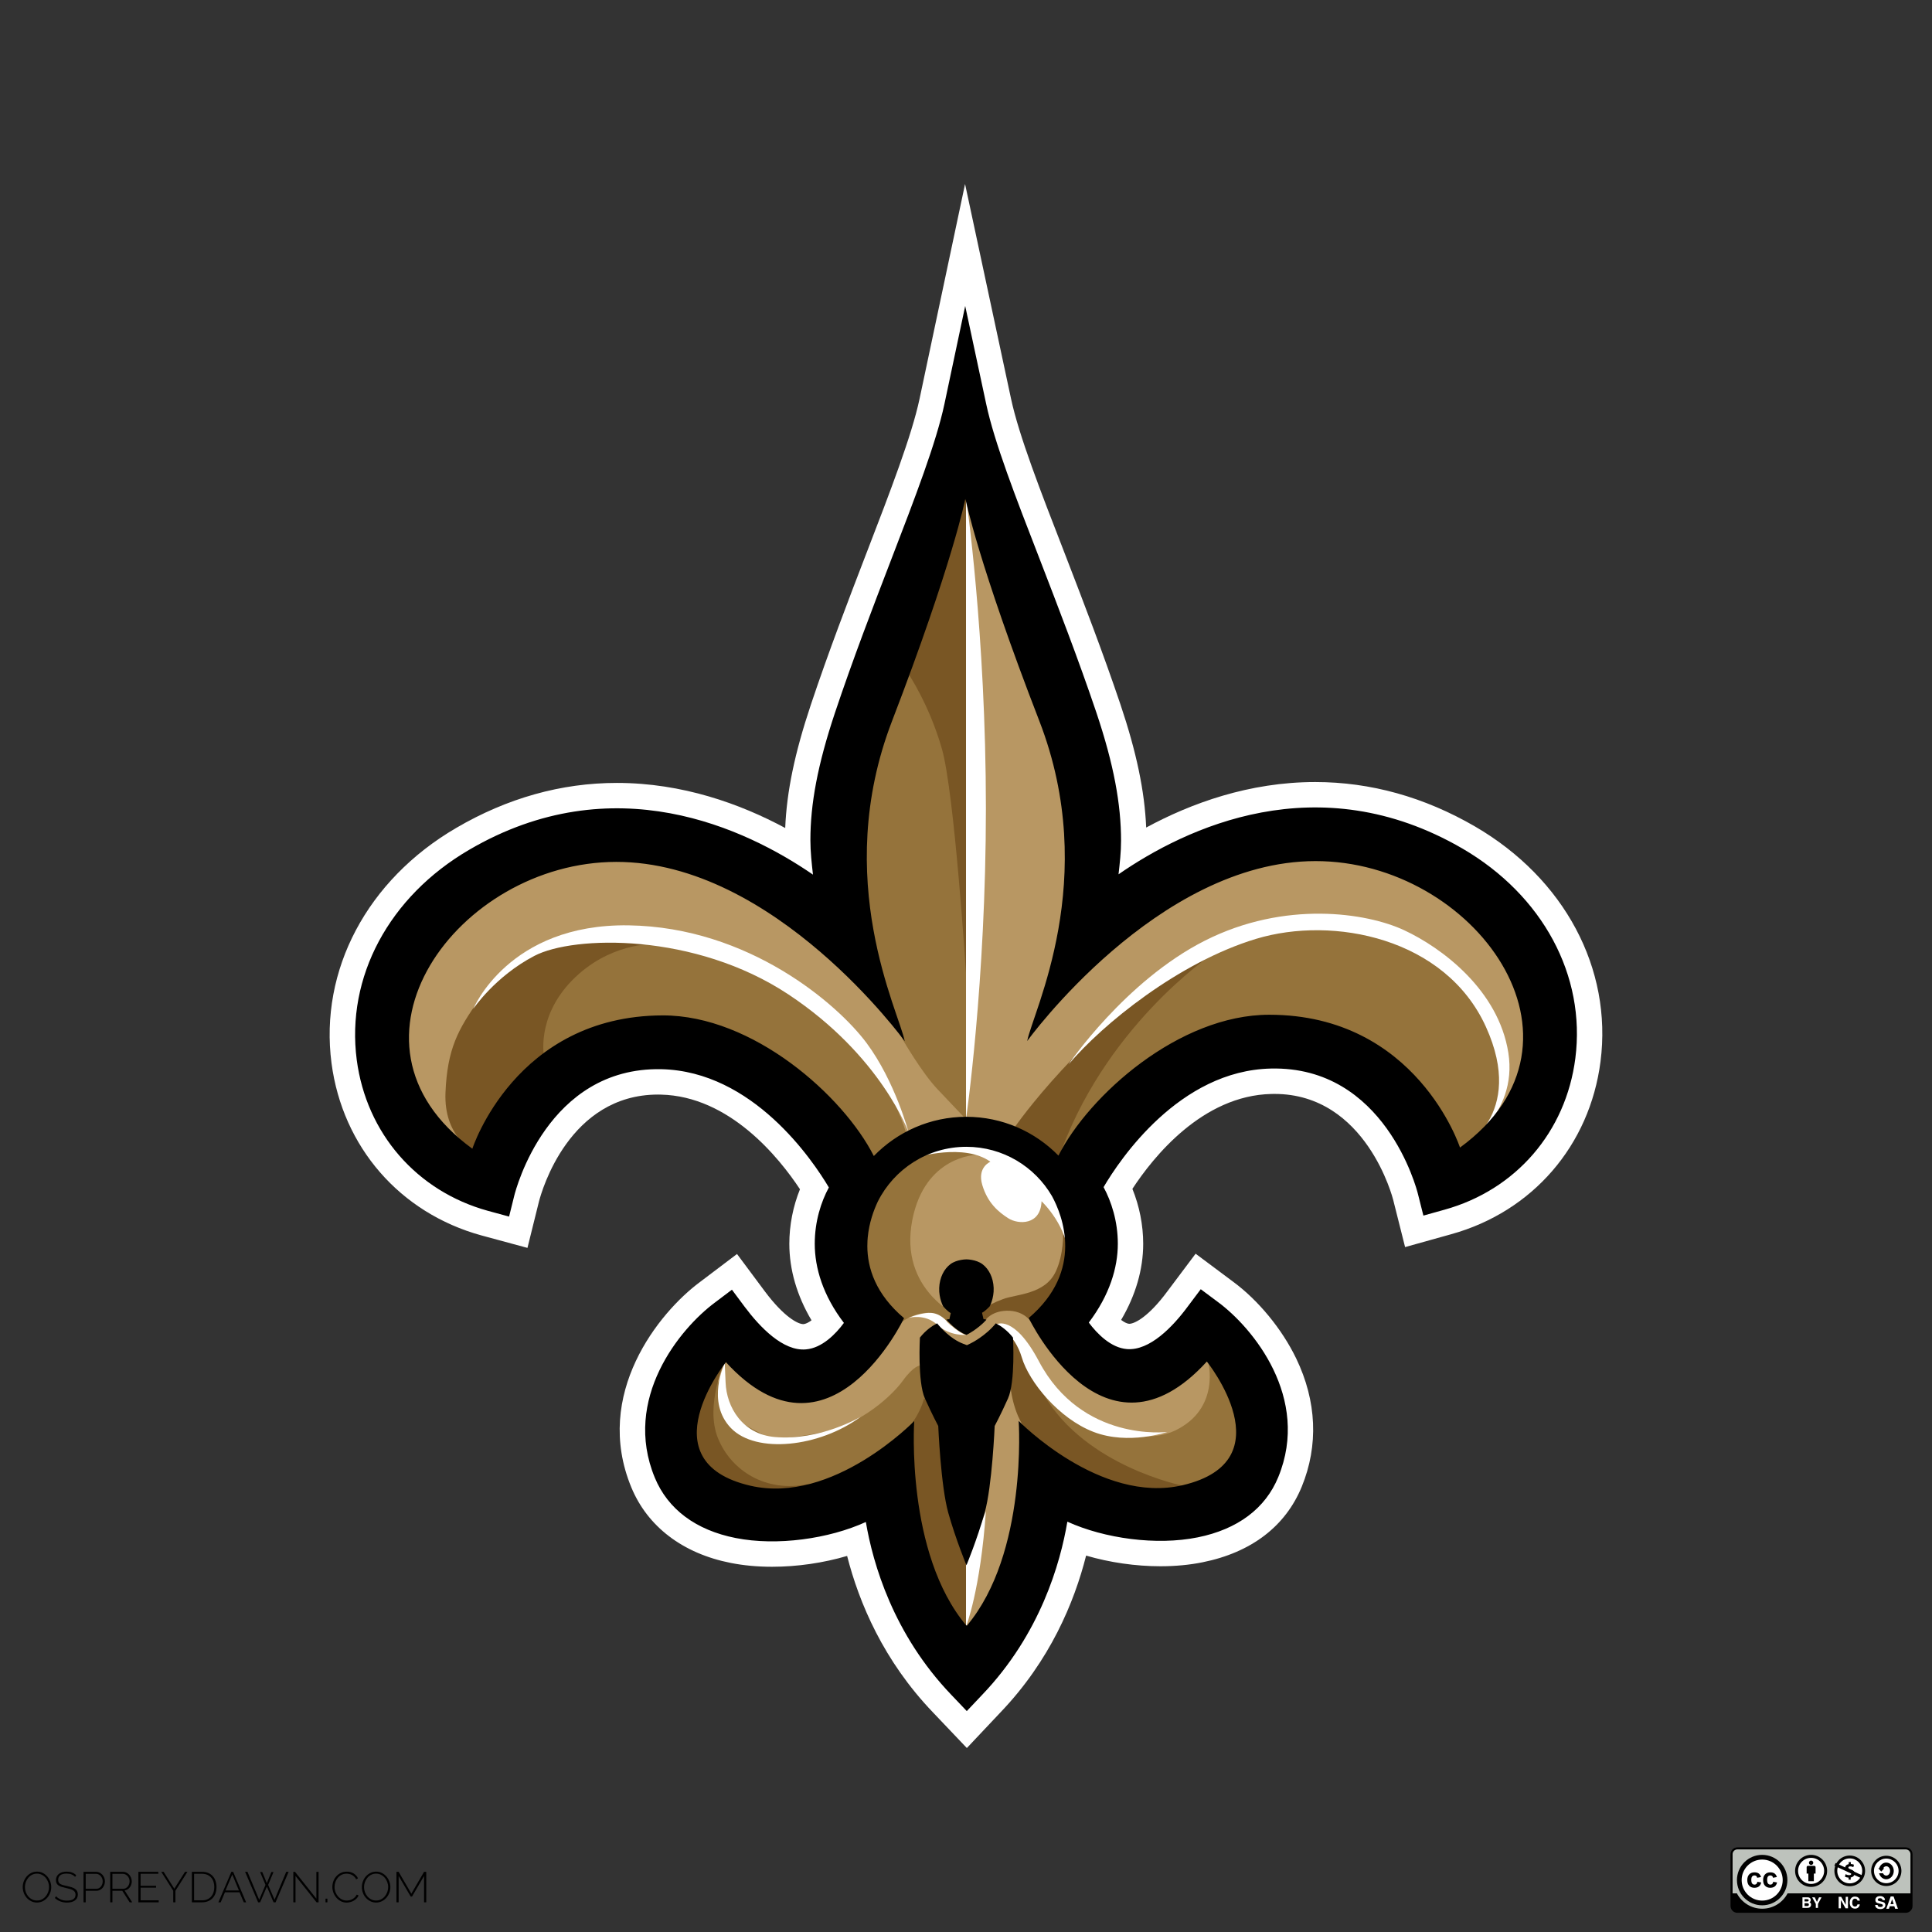 <?xml version="1.0" encoding="utf-8"?>
<!-- Generator: Adobe Illustrator 16.0.0, SVG Export Plug-In . SVG Version: 6.00 Build 0)  -->
<!DOCTYPE svg PUBLIC "-//W3C//DTD SVG 1.1//EN" "http://www.w3.org/Graphics/SVG/1.1/DTD/svg11.dtd">
<svg version="1.1" id="Layer_1" xmlns="http://www.w3.org/2000/svg" xmlns:xlink="http://www.w3.org/1999/xlink" x="0px" y="0px"
	 width="595.275px" height="595.279px" viewBox="0 0 595.275 595.279" enable-background="new 0 0 595.275 595.279"
	 xml:space="preserve">
<rect x="0" y="0" width="595.275" height="595.279" fill="#333333" stroke="none"/>
<g id="Layer_2">
	<g id="_x37_Wl2mV_1_">
	</g>
</g>
<g id="Layer_1_1_">
	<g>
		<path fill="#FFFFFF" d="M297.901,538.59l-10.443-10.979c-15.269-15.933-22.772-33.81-26.45-48.207
			c-7.312,2.154-15.359,3.337-23.129,3.337c-4.488,0-8.771-0.396-12.726-1.18c-14.746-2.903-25.63-11.175-30.634-23.286
			c-11.896-28.771,8.577-53.922,21.062-63.199l11.504-8.704l8.651,11.62c5.912,7.877,10.167,9.985,11.745,9.985
			c0.046,0,0.094-0.002,0.141-0.006c0.589-0.05,1.438-0.436,2.42-1.164c-4.49-7.562-6.838-15.605-6.838-23.594
			c0-5.704,1.148-11.521,3.279-16.791c-6.426-9.727-21.678-28.707-42.919-29.159c-0.259-0.007-0.525-0.013-0.792-0.013
			c-27.407,0-35.85,29.616-36.717,32.992l-3.535,14.25l-14.228-3.854c-25.062-6.905-42.732-27.229-46.144-53.046
			c-3.746-28.7,10.979-56.479,38.438-72.506c15.724-9.191,32.367-13.857,49.477-13.857c20.233,0,38.092,6.48,51.876,13.889
			c0.452-11.226,2.938-23.121,7.888-37.951c5.49-16.415,11.567-32.229,16.93-46.187l0.479-1.237
			c7.04-18.277,13.688-35.531,16.095-46.854l14.021-66.195l14.17,66.182c2.412,11.274,9.11,28.536,16.214,46.812l0.754,1.955
			c5.295,13.729,11.299,29.286,16.736,45.396c4.943,14.726,7.445,26.622,7.934,37.938c13.818-7.478,31.739-14.021,52.1-14.021
			c17.021,0,33.604,4.618,49.279,13.729c27.5,16.021,42.289,43.76,38.604,72.4c-3.328,25.856-20.947,46.237-45.987,53.188
			l-14.224,3.971l-3.656-14.515c-0.076-0.312-8.24-32.676-36.585-32.676c-0.308,0-0.613,0.004-0.922,0.011
			c-21.316,0.456-36.484,19.504-42.855,29.237c2.163,5.324,3.326,11.188,3.326,16.915c0,7.898-2.333,15.911-6.801,23.469
			c0.998,0.753,1.842,1.142,2.415,1.188l0.104,0.007c1.619-0.007,5.925-2.119,11.775-10.06l8.656-11.538l11.521,8.604
			c7.808,5.75,15.104,14.621,19.479,23.692c6.32,13.12,6.914,26.771,1.709,39.479c-5.013,12.229-15.573,20.289-30.554,23.299
			c-4.02,0.815-8.389,1.229-12.979,1.229c-7.689,0-15.665-1.165-22.914-3.285c-3.646,14.427-11.119,32.335-26.354,48.271
			L297.901,538.59z M272.788,457.603l1.71,10.029c2.213,12.969,8.066,31.744,23.361,48.188
			c15.271-16.466,21.091-35.272,23.283-48.275l1.688-10.036l9.27,4.213c7.174,3.263,16.69,5.208,25.47,5.208
			c3.55,0,6.872-0.312,9.885-0.918c9.742-1.959,16.188-6.631,19.153-13.895c7.906-19.278-5.909-36.724-15.076-43.938
			c-8.2,10.756-16.621,15.958-24.938,15.296c-7.909-0.649-13.826-6.497-17.404-11.287l-3.521-4.712l3.545-4.69
			c4.819-6.365,7.363-13.14,7.363-19.566c0-6.398-2.158-11.339-3.438-13.713l-2.104-3.887l2.232-3.806
			c5.454-9.304,25.771-39.713,58.146-40.407c0.416-0.008,0.854-0.012,1.271-0.012c36.853,0,49.303,36.039,51.469,43.443
			c18.233-5.551,30.999-20.676,33.457-39.764c2.866-22.284-8.99-44.08-30.948-56.87c-13.253-7.699-27.188-11.604-41.407-11.604
			c-23.472,0-43.499,10.45-56.165,19.218l-14.146,9.788l1.958-17.521c0.354-3.146,0.688-6.11,0.688-9.012
			c0-10.796-2.22-22.222-7.196-37.043c-5.33-15.784-11.271-31.179-16.514-44.761l-0.749-1.939
			c-6.652-17.146-12.529-32.271-15.696-44.146c-3.152,11.898-8.979,27.021-15.583,44.176l-0.479,1.229
			c-5.304,13.807-11.312,29.447-16.689,45.531c-4.948,14.824-7.156,26.161-7.156,36.752c0,3.158,0.36,6.354,0.745,9.729
			l1.932,17.049l-14.143-9.717c-12.653-8.691-32.644-19.061-55.99-19.061c-14.289,0-28.275,3.944-41.572,11.729
			c-21.925,12.797-33.729,34.614-30.812,56.944c2.512,19.042,15.312,34.123,33.536,39.632c2.386-8.238,14.968-44.357,52.677-43.579
			c32.271,0.691,52.724,31.001,58.223,40.272l2.27,3.817l-2.12,3.906c-1.271,2.336-3.398,7.212-3.398,13.604
			c0,6.521,2.553,13.312,7.382,19.646l3.557,4.663l-3.478,4.722c-3.536,4.812-9.424,10.681-17.387,11.329
			c-0.459,0.039-0.956,0.062-1.452,0.062c-7.759,0-15.667-5.133-23.515-15.26c-9.198,7.32-22.896,24.771-14.98,43.923
			c3.021,7.312,9.482,11.99,19.201,13.904c2.96,0.589,6.218,0.886,9.688,0.886c8.844,0,18.434-1.969,25.653-5.265L272.788,457.603z"
			/>
		<path fill="#B89763" d="M269.471,464.404l0.726,4.251c2.363,13.854,8.7,34.029,25.472,51.53l2.352,2.465l2.354-2.497
			c16.725-17.495,23.021-37.712,25.358-51.593l0.72-4.255l3.93,1.786c7.85,3.562,17.812,5.606,27.338,5.606
			c3.851,0,7.475-0.338,10.771-1.009c11.15-2.24,18.906-7.979,22.434-16.6c4.034-9.837,3.556-20.067-1.437-30.409
			c-4.265-8.849-11.105-15.922-16.085-19.59l-2.631-1.962l-1.943,2.593c-4.89,6.632-12.473,14.562-20.729,14.562
			c-0.336,0-0.676-0.013-1.007-0.033c-6.221-0.516-11.119-5.442-14.146-9.49l-1.489-1.997l1.503-1.989
			c5.411-7.162,8.271-14.87,8.271-22.292c0-7.393-2.496-13.108-3.985-15.858l-0.891-1.646l0.945-1.612
			c5.15-8.794,24.312-37.537,54.354-38.179c0.39-0.01,0.783-0.015,1.174-0.015c37.319,0,47.347,40.86,47.438,41.272l0.816,3.249
			l3.224-0.896c20.644-5.73,35.172-22.54,37.917-43.873c3.104-24.118-9.598-47.631-33.149-61.349
			c-13.953-8.104-28.646-12.221-43.677-12.221c-24.639,0-45.535,10.887-58.729,20.019l-5.997,4.151l0.812-7.249l0.047-0.423
			c0.35-3.13,0.712-6.365,0.712-9.519c0-11.308-2.293-23.176-7.438-38.479c-5.354-15.838-11.29-31.242-16.53-44.834l-0.793-2.053
			c-7.576-19.51-14.123-36.359-16.717-48.508l-3.212-14.997l-3.182,14.992c-2.59,12.188-9.393,29.848-16.595,48.538l-0.466,1.213
			c-5.323,13.854-11.356,29.561-16.771,45.742c-5.105,15.312-7.39,27.083-7.39,38.188c0,3.416,0.395,6.883,0.771,10.23l0.819,7.229
			l-5.997-4.119c-13.181-9.057-34.035-19.853-58.544-19.853c-15.101,0-29.854,4.149-43.85,12.345
			c-23.52,13.726-36.162,37.258-33.011,61.418c2.812,21.296,17.382,38.062,38.021,43.746l3.217,0.873l0.812-3.262
			c0.484-1.896,3.226-11.646,9.976-21.173c9.372-13.229,22.354-20.222,37.544-20.222c0.342,0,0.68,0.003,1.025,0.015
			c29.941,0.645,49.231,29.298,54.436,38.062l0.961,1.621l-0.896,1.654c-1.478,2.716-3.944,8.368-3.944,15.758
			c0,7.515,2.87,15.254,8.304,22.38l1.513,1.979l-1.479,2.004c-2.438,3.315-7.522,8.969-14.125,9.507
			c-0.35,0.024-0.718,0.045-1.083,0.045c-6.521,0.002-13.479-4.864-20.68-14.464l-1.95-2.619l-2.601,1.967
			c-10.103,7.503-26.702,27.585-17.436,50.014c3.583,8.671,11.362,14.414,22.497,16.605c3.243,0.644,6.795,0.971,10.562,0.971
			c9.449,0,19.736-2.119,27.521-5.669L269.471,464.404z"/>
		<g>
			<path fill="#95733B" d="M279.981,351.594l-9.686,9.128l-19.085-17.426l-50.009-18.812l-35.184,9.404l-8.854-18.256l22.855-24.843
				l25.549-1.991C205.577,288.803,264.768,298.483,279.981,351.594z"/>
			<path fill="#95733B" d="M279.981,207.761l-22.403,43.424l5.255,40.384l15.488,29.042c0,0,5.764,9.958,10.487,14.938
				c4.727,4.979,8.829,9.312,8.829,9.312l3.062-95.841l-8.826-33.793L279.981,207.761z"/>
			<path fill="#95733B" d="M450.094,353.988c0,0,29.862-16.781,1.382-51.08c-28.491-34.297-74.131-12.445-74.131-12.445
				l-31.333,21.572l-25.368,36.979l7.469,11.707l17.146-15.857l42.041-24.25l20.747,1.107c0,0,19.642,15.765,19.912,16.595
				C428.238,339.143,450.094,353.988,450.094,353.988z"/>
			<path fill="#95733B" d="M300.702,355.844c0,0-15.765,0.316-19.614,20.087c-4.238,21.782,14.661,29.873,14.661,29.873
				l-2.214,1.383l-2.904,0.568l-4.427-3.261c0,0-3.729-0.354-8.158,2.688l-14.246-15.7v-16.27l8.438-11.454l10.017-9.126
				l17.229-2.354L300.702,355.844z"/>
			<path fill="#95733B" d="M283.439,420.738c0,0-1.938,0.063-5.256,4.664c-3.318,4.604-12.748,13.318-24.491,15.812
				c-11.742,2.482-16.722,1.843-16.722,1.843L224.8,436.53l-3.53-11.126l-6.013,10.549l3.601,12.729l16.314,11.478l15.489,0.693
				l24.756-13.97l13.558-17.149L283.439,420.738z"/>
			<path fill="#95733B" d="M372.227,419.423c0,0,4.01,14.599-10.234,21.375c-14.243,6.771-34.714-8.368-34.714-8.368l-4.285-4.633
				l-5.396,3.866l-1.243,13.974l25.032,17.703c0,0,14.935-0.974,15.352-0.83c0.413,0.138,22.128-8.021,22.128-8.021l5.116-13.688
				l-5.396-15.396L372.227,419.423z"/>
		</g>
		<g>
			<path fill="#795624" d="M311.79,348.552c0,0,15.771-24.063,50.063-50.346l11.31-3.938c0,0-33.438,22.473-47.267,63.408
				L311.79,348.552z"/>
			<path fill="#795624" d="M145.832,354.635c0,0-9.127-4.433-8.574-17.98c0.558-13.552,3.943-19.562,10.242-28.479
				s13.271-13.903,13.271-13.903l14.938-5.465l25.501,2.067c0,0-13.604-0.413-24.945,11.202
				c-11.344,11.619-8.573,23.896-8.573,23.896L145.832,354.635z"/>
			<path fill="#795624" d="M279.981,207.761c0,0,6.357,9.398,10.229,22.957c3.872,13.553,7.428,69.146,7.428,69.146V152.717
				l-17.657,27.389V207.761L279.981,207.761z"/>
			<path fill="#795624" d="M284.684,430.975c0,0-2.213,9.769-12.447,15.117l15.214,43.52l10.188,14.107v-24.34l-5.209-33.287
				l-1.388-13.337L284.684,430.975z"/>
			<path fill="#795624" d="M311.79,412.217c0,0-4.146,20.23,6.361,30.839c10.512,10.604,27.658,17.796,27.658,17.796l18.811-3.043
				c0,0-29.918-5.853-42.917-27.942l-4.659-11.604L311.79,412.217z"/>
			<path fill="#795624" d="M303.493,406.909c0,0-5.708-2.418,5.529-6.639c4.185-1.569,13.001-1.383,16.314-8.575
				c2.425-5.243,2.239-11.679,2.239-11.679l5.78,8.354l-15.352,19.382c0,0-2.121-4.072-7.896-3.899
				C305.289,403.999,303.493,406.909,303.493,406.909z"/>
			<path fill="#795624" d="M223.279,419.635c0,0-6.118,13.369-2.091,23.419c4.022,10.051,14.812,16.965,27.812,14.2l-10.511,8.297
				l-23.511-8.854l-6.361-20.168l8.021-17.104L223.279,419.635z"/>
		</g>
		<g>
			<path fill="#FFFFFF" d="M297.638,153.18v191.68c0,0,6.131-42.042,6.131-95.841C303.769,195.223,297.638,153.18,297.638,153.18z"
				/>
			<path fill="#FFFFFF" d="M450.094,353.988c0,0,20.188-10.229,7.735-37.615c-12.438-27.385-47.02-34.299-70.808-27.104
				c-23.788,7.188-47.298,26.276-57.812,38.723c0,0,17.431-25.724,42.044-38.17c24.616-12.446,49.786-8.624,61.402-3.204
				c11.617,5.418,29.045,18.416,32.089,37.779C467.791,343.76,450.094,353.988,450.094,353.988z"/>
			<path fill="#FFFFFF" d="M279.981,349.011c0,0-8.298-23.562-37.063-42.619c-28.767-19.062-66.104-18.232-78.271-11.872
				c-12.17,6.362-18.812,16.32-18.812,16.32s10.787-26.276,47.854-25.729c37.062,0.553,64.441,24.34,73.298,36.233
				C275.832,333.243,279.981,349.011,279.981,349.011z"/>
			<path fill="#FFFFFF" d="M282.471,356.568c0,0,14.655-4.425,22.68,1.383c0,0-4.147,1.661-2.487,7.192
				c1.656,5.531,4.979,8.298,8.021,10.233c3.042,1.937,9.957,2.214,10.23-5.261c0,0,8.571,8.021,8.296,18.261v-22.134
				l-16.314-14.383l-16.594-3.313L282.471,356.568z"/>
			<path fill="#FFFFFF" d="M223.279,420.096c0,0-5.809,11.893,1.938,19.914c7.745,8.021,27.245,5.923,39.974-3.481
				c0,0-12.447,7.445-26.416,6.248c-9.938-0.851-14.938-9.128-15.213-16.872C223.279,418.158,223.279,420.096,223.279,420.096z"/>
			<path fill="#FFFFFF" d="M307.086,408.015c0,0,5.533,2.767,7.745,10.234c2.212,7.469,11.341,18.81,22.128,22.952
				c10.787,4.149,22.688,0,22.688,0s-26.279,3.319-39.559-21.783C312.465,405.009,307.086,408.015,307.086,408.015z"/>
			<path fill="#FFFFFF" d="M297.638,481.865v19.363c0,0,4.473-11.34,6.131-35.681L297.638,481.865z"/>
			<path fill="#FFFFFF" d="M279.981,406.038c0,0,4.702-1.981,7.604-1.435c2.904,0.555,4.562,3.044,4.562,3.044
				s4.062,3.653,5.634,3.653c0,0-5.119,0.482-8.952-3.086C285,404.643,279.981,406.038,279.981,406.038z"/>
		</g>
		<g>
			<path d="M292.942,404.579l-0.428,1.896h-0.347c0,0-0.215,0.036-0.578,0.131c1.207,1.365,3.551,3.695,6.191,4.694
				c0,0,3.411-1.649,6.176-4.697c-0.354-0.092-0.562-0.128-0.562-0.128h-0.354l-0.465-1.99c0.983-0.494,2.357-1.969,2.357-1.969
				s1.354-2.468,1.23-5.675c-0.124-3.207-1.479-5.854-3.456-7.334c-1.974-1.479-4.936-1.479-4.936-1.479s-2.961,0-4.938,1.479
				c-1.974,1.479-3.328,4.127-3.451,7.334s1.231,5.675,1.231,5.675S291.957,404.093,292.942,404.579z"/>
			<path d="M306.83,407.729c-3.222,3.963-7.594,6.102-7.785,6.195l-1.122,0.539l-1.167-0.439c-3.894-1.47-6.998-5.015-8.021-6.292
				c-1.614,0.835-3.562,2.198-5.295,4.398c0,0-0.771,13.612,1.54,18.759c2.312,5.138,4.107,8.479,4.107,8.479
				s0.771,18.502,3.083,26.729c2.312,8.223,5.609,16.187,5.609,16.187s3.297-7.964,5.611-16.187
				c2.31-8.227,3.082-26.729,3.082-26.729s1.799-3.341,4.105-8.479c2.314-5.146,1.542-18.759,1.542-18.759
				C310.388,409.928,308.444,408.566,306.83,407.729z"/>
			<path d="M450.601,261.449c-44.578-25.904-85.324-6.351-105.965,7.938c0.382-3.397,0.776-6.829,0.776-10.311
				c0-11.288-2.217-23.479-7.604-39.537c-5.646-16.708-11.896-32.812-17.371-47.021c-7.547-19.431-14.051-36.209-16.57-48.005
				l-6.476-30.239l-6.406,30.241c-2.507,11.794-8.959,28.604-16.442,48.03c-5.471,14.234-11.688,30.364-17.288,47.099
				c-5.362,16.077-7.561,28.071-7.561,39.23c0,3.579,0.393,7.062,0.794,10.61c-20.688-14.215-61.46-33.668-105.948-7.637
				c-24.691,14.414-37.952,39.205-34.624,64.712c2.985,22.627,18.477,40.469,40.436,46.521l6.503,1.767l1.625-6.554
				c0.417-1.612,10.188-39.562,45.257-38.859c28.212,0.604,46.656,28.021,51.646,36.438c-2.381,4.387-4.347,10.432-4.347,17.341
				c0,7.46,2.529,15.927,8.983,24.392c-2.562,3.479-6.779,7.761-11.725,8.164c-7.015,0.604-14.105-6.801-18.837-13.104l-3.938-5.292
				l-5.271,3.982c-10.787,8.016-28.539,29.633-18.496,53.929c4.021,9.729,12.642,16.181,24.923,18.601
				c12.7,2.521,28.729,0.254,40.104-4.938c2.193,12.854,8.433,34.574,26.348,53.271l4.751,4.991l4.77-5.041
				c17.863-18.696,24.051-40.475,26.219-53.317c11.414,5.188,27.442,7.407,40.146,4.836c12.271-2.469,20.863-8.869,24.849-18.597
				c9.979-24.35-7.814-45.971-18.624-53.935l-5.271-3.929l-3.933,5.24c-4.684,6.353-11.795,13.758-18.819,13.206
				c-4.917-0.404-9.146-4.688-11.742-8.167c6.398-8.474,8.943-16.889,8.943-24.292c0-6.957-2.016-13.062-4.388-17.439
				c4.965-8.47,23.337-35.934,51.562-36.538c35.059-0.811,44.937,37.098,45.312,38.704l1.663,6.604l6.5-1.816
				c21.972-6.098,37.396-23.938,40.318-46.645C488.653,300.608,475.345,275.862,450.601,261.449z M371.848,419.508
				c0,0,24.597,30.593-7.458,38.104c-25.43,5.944-50.523-19.807-50.523-19.807s2.822,40.771-15.965,63.097l-0.114-0.201v0.201
				c-18.834-22.273-16.103-63.047-16.103-63.047s-25.048,25.805-50.488,19.912c-32.05-7.413-7.534-38.062-7.534-38.062
				c31.896,34.827,54.887-13.559,54.887-13.559c-8.747-7.409-11.312-15.422-11.312-22.293h0.005c0-0.517,0.014-1.03,0.039-1.541
				c0.003-0.037,0.005-0.072,0.008-0.108c0.021-0.313,0.046-0.637,0.072-0.956c0.424-4.53,1.86-8.419,3.117-11.062
				c5.014-9.983,15.338-16.84,27.271-16.84c11.271,0,21.111,6.121,26.396,15.218c3.213,5.929,10.003,22.888-7.179,37.532
				C316.962,406.098,340.075,454.385,371.848,419.508z M449.844,353.579c0,0-13.311-40.923-58.771-40.923
				c-27.797,0-55.558,24.824-64.951,43.401c-7.218-7.371-17.271-11.956-28.381-11.956c-11.173,0-21.271,4.638-28.503,12.08
				c-9.417-18.582-37.24-43.366-65.042-43.324c-45.464,0.104-58.656,41.079-58.656,41.079
				c-45.081-32.809-4.458-88.328,44.314-88.375c48.786-0.057,88.916,55.261,88.916,55.261c-1.751-9.066-22.704-49.816-3.942-98.604
				c18.761-48.812,22.577-68.443,22.577-68.443v0.558l0.077-0.58c0,0,3.864,19.63,22.754,68.396
				c18.875,48.761-2.016,89.561-3.74,98.604c0,0,40.028-55.391,88.791-55.438C454.078,265.232,494.848,320.677,449.844,353.579z"/>
		</g>
	</g>
</g>
<g>
	<path fill="#BDC2BC" d="M534.992,588.913c-0.739,0-1.34-0.602-1.34-1.341v-16.588c0-0.739,0.601-1.339,1.34-1.339h52.497
		c0.738,0,1.339,0.6,1.339,1.339v16.588c0,0.739-0.601,1.341-1.339,1.341H534.992z"/>
	<g>
		<path d="M558.027,571.51c-2.725,0-4.935,2.21-4.935,4.934c0,2.729,2.21,4.938,4.935,4.938c2.728,0,4.938-2.21,4.938-4.938
			C562.964,573.719,560.755,571.51,558.027,571.51z"/>
		<path fill="#FFFFFF" d="M558.027,580.461c-2.219,0-4.015-1.798-4.015-4.019c0-2.217,1.797-4.014,4.015-4.014
			c2.219,0,4.019,1.798,4.019,4.014C562.046,578.664,560.246,580.461,558.027,580.461z"/>
		<g>
			<path d="M559.402,575.293c0-0.219-0.182-0.398-0.398-0.398h-1.952c-0.221,0-0.401,0.181-0.401,0.398v1.985h0.528v2.338h1.694
				v-2.338h0.527L559.402,575.293L559.402,575.293z"/>
			<path d="M558.695,573.942c0,0.37-0.3,0.668-0.667,0.668c-0.371,0-0.67-0.299-0.67-0.668s0.301-0.67,0.67-0.67
				C558.395,573.272,558.695,573.571,558.695,573.942z"/>
		</g>
	</g>
	<path d="M587.175,569.198h-51.868c-1.157,0-2.102,0.943-2.102,2.102v15.96c0,1.158,0.943,2.1,2.102,2.1h51.868
		c1.158,0,2.102-0.94,2.102-2.1V571.3C589.275,570.141,588.332,569.198,587.175,569.198z M588.644,583.375h-37.865
		c-1.477,2.809-4.417,4.725-7.81,4.725s-6.333-1.916-7.809-4.725h-1.326V571.3c0-0.812,0.658-1.471,1.47-1.471h51.869
		c0.811,0,1.471,0.658,1.471,1.471V583.375L588.644,583.375z"/>
	<g>
		<path fill="#FFFFFF" d="M557.773,584.933c0.1,0.14,0.15,0.302,0.15,0.495c0,0.198-0.052,0.357-0.151,0.479
			c-0.057,0.066-0.14,0.131-0.25,0.187c0.168,0.061,0.294,0.155,0.378,0.289c0.085,0.13,0.127,0.289,0.127,0.477
			c0,0.192-0.049,0.365-0.145,0.519c-0.062,0.104-0.14,0.188-0.23,0.256c-0.104,0.078-0.225,0.137-0.369,0.164
			c-0.141,0.028-0.294,0.043-0.459,0.043h-1.466v-3.256h1.573C557.326,584.594,557.607,584.706,557.773,584.933z M556.009,585.151
			v0.717h0.79c0.143,0,0.257-0.026,0.345-0.08s0.133-0.147,0.133-0.286c0-0.15-0.059-0.248-0.176-0.301
			c-0.1-0.033-0.228-0.05-0.383-0.05H556.009L556.009,585.151z M556.009,586.407v0.869h0.789c0.143,0,0.25-0.02,0.328-0.058
			c0.145-0.071,0.217-0.206,0.217-0.407c0-0.17-0.07-0.285-0.208-0.35c-0.077-0.034-0.188-0.056-0.327-0.056L556.009,586.407
			L556.009,586.407z"/>
		<path fill="#FFFFFF" d="M560.469,584.586h0.771l-1.089,2.034v1.222h-0.68v-1.222l-1.127-2.034h0.8l0.677,1.418L560.469,584.586z"
			/>
	</g>
	<g>
		<g>
			<path fill="#FFFFFF" d="M566.517,584.426h0.776l1.403,2.473v-2.473h0.692v3.545h-0.742l-1.443-2.517v2.517h-0.688
				L566.517,584.426L566.517,584.426z"/>
			<path fill="#FFFFFF" d="M570.425,584.797c0.285-0.292,0.647-0.437,1.09-0.437c0.591,0,1.02,0.195,1.295,0.587
				c0.148,0.221,0.229,0.439,0.242,0.661h-0.741c-0.048-0.17-0.106-0.299-0.183-0.384c-0.132-0.153-0.328-0.229-0.586-0.229
				c-0.265,0-0.473,0.107-0.623,0.324c-0.152,0.219-0.229,0.525-0.229,0.923c0,0.399,0.08,0.696,0.241,0.895
				c0.161,0.197,0.365,0.299,0.614,0.299c0.252,0,0.447-0.086,0.581-0.256c0.072-0.09,0.136-0.229,0.183-0.41h0.736
				c-0.066,0.387-0.226,0.699-0.486,0.943c-0.262,0.241-0.594,0.36-1.002,0.36c-0.505,0-0.901-0.163-1.19-0.489
				c-0.288-0.328-0.434-0.777-0.434-1.353C569.93,585.607,570.095,585.133,570.425,584.797z"/>
		</g>
	</g>
	<g>
		<path fill="#FFFFFF" d="M578.517,586.944c0.022,0.173,0.073,0.303,0.145,0.389c0.132,0.154,0.354,0.233,0.673,0.233
			c0.19,0,0.347-0.021,0.465-0.062c0.225-0.078,0.338-0.226,0.338-0.438c0-0.125-0.055-0.223-0.166-0.291
			c-0.113-0.066-0.285-0.126-0.525-0.178l-0.411-0.088c-0.401-0.093-0.679-0.188-0.829-0.294c-0.254-0.173-0.383-0.448-0.383-0.819
			c0-0.339,0.126-0.619,0.376-0.846c0.249-0.224,0.617-0.336,1.102-0.336c0.401,0,0.748,0.104,1.033,0.315
			c0.284,0.213,0.436,0.521,0.45,0.922h-0.762c-0.014-0.227-0.117-0.387-0.306-0.484c-0.126-0.065-0.282-0.096-0.473-0.096
			c-0.209,0-0.375,0.041-0.499,0.122c-0.126,0.083-0.188,0.196-0.188,0.346c0,0.135,0.062,0.236,0.186,0.303
			c0.079,0.043,0.246,0.096,0.502,0.155l0.665,0.156c0.292,0.068,0.513,0.162,0.655,0.276c0.227,0.179,0.339,0.435,0.339,0.771
			c0,0.351-0.134,0.637-0.4,0.863c-0.269,0.229-0.646,0.344-1.134,0.344c-0.5,0-0.891-0.112-1.176-0.339
			c-0.287-0.224-0.432-0.536-0.432-0.929L578.517,586.944L578.517,586.944z"/>
		<path fill="#FFFFFF" d="M582.542,584.325h0.896l1.34,3.791h-0.858l-0.249-0.778h-1.396l-0.255,0.778h-0.828L582.542,584.325z
			 M582.486,586.681h0.972l-0.479-1.49L582.486,586.681z"/>
	</g>
	<g>
		<circle cx="542.95" cy="579.28" r="7.771"/>
		<circle fill="#FFFFFF" cx="542.95" cy="579.278" r="6.322"/>
		<g>
			<path d="M542.597,578.348l-1.188,0.215c-0.041-0.237-0.131-0.416-0.273-0.537c-0.143-0.119-0.325-0.178-0.55-0.178
				c-0.302,0-0.537,0.104-0.72,0.31c-0.18,0.204-0.268,0.555-0.268,1.038c0,0.539,0.09,0.921,0.271,1.146
				c0.183,0.223,0.426,0.332,0.73,0.332c0.229,0,0.417-0.064,0.562-0.195c0.146-0.131,0.249-0.354,0.311-0.67l1.182,0.199
				c-0.123,0.545-0.354,0.954-0.707,1.229c-0.348,0.276-0.813,0.416-1.399,0.416c-0.668,0-1.197-0.21-1.594-0.629
				c-0.396-0.42-0.592-1.004-0.592-1.746c0-0.75,0.198-1.337,0.594-1.754c0.397-0.42,0.936-0.627,1.613-0.627
				c0.555,0,0.995,0.118,1.322,0.355C542.219,577.497,542.453,577.86,542.597,578.348z"/>
			<path d="M547.477,578.348l-1.188,0.215c-0.039-0.237-0.131-0.416-0.272-0.537c-0.144-0.119-0.325-0.178-0.551-0.178
				c-0.301,0-0.539,0.104-0.72,0.31c-0.178,0.204-0.268,0.555-0.268,1.038c0,0.539,0.09,0.921,0.271,1.146
				c0.182,0.223,0.426,0.332,0.729,0.332c0.229,0,0.417-0.064,0.562-0.195c0.146-0.131,0.25-0.354,0.311-0.67l1.183,0.199
				c-0.123,0.545-0.356,0.954-0.708,1.229c-0.349,0.276-0.814,0.416-1.4,0.416c-0.668,0-1.197-0.21-1.593-0.629
				c-0.396-0.42-0.592-1.004-0.592-1.746c0-0.75,0.196-1.337,0.595-1.754c0.396-0.42,0.934-0.627,1.612-0.627
				c0.554,0,0.994,0.118,1.322,0.355C547.1,577.497,547.337,577.86,547.477,578.348z"/>
		</g>
	</g>
	<g>
		<path d="M569.93,571.719c-2.61,0-4.727,2.115-4.727,4.726c0,2.612,2.115,4.729,4.727,4.729s4.728-2.113,4.728-4.729
			C574.658,573.834,572.546,571.719,569.93,571.719z"/>
		<circle fill="#FFFFFF" cx="569.93" cy="576.447" r="3.846"/>
		
			<rect x="569.488" y="571.955" transform="matrix(0.422 -0.906 0.906 0.422 -193.324 849.44)" width="0.924" height="8.958"/>
		<g>
			<path d="M569.58,579.151v-0.637c-0.444-0.013-0.877-0.14-1.129-0.277l0.197-0.776c0.279,0.153,0.672,0.292,1.101,0.292
				c0.382,0,0.646-0.151,0.646-0.409c0-0.252-0.223-0.41-0.709-0.578c-0.711-0.238-1.196-0.568-1.196-1.215
				c0-0.59,0.411-1.047,1.122-1.181v-0.631h0.65v0.584c0.443,0.015,0.742,0.115,0.968,0.222l-0.199,0.748
				c-0.167-0.079-0.478-0.232-0.954-0.232c-0.434,0-0.571,0.193-0.571,0.381c0,0.212,0.231,0.356,0.798,0.564
				c0.796,0.276,1.107,0.643,1.107,1.246c0,0.591-0.411,1.09-1.182,1.221v0.684L569.58,579.151L569.58,579.151z"/>
		</g>
	</g>
	<g>
		<path d="M581.185,571.784c-2.571,0-4.66,2.086-4.66,4.658c0,2.576,2.089,4.665,4.66,4.665c2.576,0,4.665-2.089,4.665-4.665
			C585.852,573.87,583.761,571.784,581.185,571.784z"/>
		<path fill="#FFFFFF" d="M581.185,580.238c-2.092,0-3.789-1.698-3.789-3.794c0-2.091,1.695-3.79,3.789-3.79
			c2.096,0,3.793,1.696,3.793,3.79C584.979,578.538,583.281,580.238,581.185,580.238z"/>
		<path d="M581.185,573.885c-1.016,0-1.874,0.733-2.182,1.746h-0.294l0.933,1.016l0.93-1.016h-0.348
			c0.215-0.37,0.563-0.616,0.96-0.616c0.65,0,1.179,0.646,1.179,1.443c0,0.793-0.526,1.44-1.179,1.44
			c-0.432,0-0.81-0.289-1.016-0.72h-1.196c0.278,1.068,1.167,1.854,2.214,1.854c1.273,0,2.311-1.155,2.311-2.576
			C583.496,575.034,582.464,573.885,581.185,573.885z"/>
	</g>
</g>
<g>
	<path d="M11.392,586.197c-0.652,0-1.248-0.138-1.786-0.41c-0.539-0.271-1.002-0.631-1.39-1.07c-0.388-0.441-0.688-0.949-0.9-1.521
		C7.106,582.619,7,582.032,7,581.432c0-0.626,0.114-1.226,0.338-1.797c0.226-0.574,0.533-1.08,0.927-1.521
		c0.393-0.44,0.857-0.792,1.396-1.053c0.538-0.26,1.119-0.39,1.746-0.39c0.653,0,1.248,0.138,1.786,0.417
		c0.538,0.275,0.999,0.641,1.382,1.09s0.682,0.959,0.893,1.528c0.213,0.567,0.318,1.144,0.318,1.726c0,0.636-0.113,1.24-0.338,1.812
		c-0.225,0.574-0.534,1.079-0.926,1.517c-0.394,0.437-0.856,0.785-1.391,1.045C12.598,586.066,12.018,586.197,11.392,586.197z
		 M7.675,581.432c0,0.539,0.091,1.057,0.271,1.555s0.437,0.939,0.768,1.324c0.33,0.383,0.724,0.69,1.178,0.92
		c0.455,0.229,0.955,0.344,1.502,0.344c0.563,0,1.072-0.117,1.527-0.355c0.454-0.239,0.846-0.555,1.17-0.946
		c0.327-0.392,0.578-0.834,0.755-1.328s0.265-0.997,0.265-1.51c0-0.538-0.092-1.057-0.277-1.555
		c-0.185-0.498-0.442-0.939-0.773-1.323s-0.723-0.691-1.179-0.919c-0.454-0.229-0.949-0.347-1.486-0.347
		c-0.565,0-1.076,0.119-1.536,0.357c-0.458,0.238-0.85,0.554-1.17,0.945c-0.322,0.394-0.571,0.836-0.748,1.33
		C7.762,580.422,7.675,580.923,7.675,581.432z"/>
	<path d="M23.14,578.299c-0.608-0.681-1.469-1.021-2.58-1.021c-0.918,0-1.587,0.175-2.006,0.523
		c-0.417,0.349-0.628,0.817-0.628,1.407c0,0.302,0.054,0.554,0.159,0.755c0.106,0.202,0.271,0.373,0.496,0.51
		c0.226,0.137,0.513,0.256,0.86,0.355c0.35,0.103,0.761,0.2,1.237,0.299c0.512,0.106,0.97,0.223,1.377,0.352
		c0.404,0.127,0.75,0.289,1.038,0.483c0.287,0.193,0.508,0.433,0.662,0.715c0.153,0.281,0.231,0.632,0.231,1.044
		c0,0.414-0.082,0.775-0.245,1.086c-0.163,0.31-0.392,0.565-0.688,0.773c-0.297,0.208-0.648,0.364-1.059,0.471
		c-0.411,0.104-0.867,0.157-1.37,0.157c-1.463,0-2.704-0.467-3.717-1.401l0.356-0.542c0.396,0.415,0.882,0.743,1.457,0.984
		c0.573,0.242,1.217,0.363,1.931,0.363c0.821,0,1.461-0.147,1.925-0.449c0.462-0.301,0.695-0.754,0.695-1.362
		c0-0.309-0.06-0.57-0.178-0.787s-0.303-0.404-0.551-0.562c-0.247-0.158-0.554-0.295-0.919-0.409
		c-0.364-0.115-0.796-0.225-1.29-0.33c-0.503-0.105-0.945-0.219-1.329-0.338c-0.384-0.117-0.708-0.269-0.972-0.449
		c-0.265-0.181-0.463-0.398-0.596-0.654s-0.199-0.578-0.199-0.967c0-0.423,0.082-0.797,0.246-1.124
		c0.163-0.326,0.391-0.603,0.682-0.826c0.291-0.226,0.64-0.395,1.044-0.511c0.406-0.114,0.854-0.17,1.351-0.17
		c0.607,0,1.15,0.09,1.627,0.27c0.477,0.183,0.909,0.459,1.296,0.828L23.14,578.299z"/>
	<path d="M25.734,586.131v-9.395h3.863c0.396,0,0.763,0.085,1.098,0.251c0.335,0.168,0.624,0.392,0.866,0.669
		s0.432,0.591,0.568,0.938c0.138,0.35,0.205,0.698,0.205,1.053c0,0.381-0.063,0.746-0.191,1.098
		c-0.128,0.354-0.31,0.666-0.542,0.939c-0.232,0.272-0.512,0.492-0.833,0.654c-0.323,0.164-0.683,0.245-1.078,0.245h-3.281v3.546
		L25.734,586.131L25.734,586.131z M26.408,581.963h3.241c0.309,0,0.586-0.064,0.833-0.191s0.456-0.3,0.629-0.516
		c0.171-0.218,0.303-0.463,0.396-0.741c0.092-0.276,0.139-0.565,0.139-0.866c0-0.309-0.056-0.602-0.165-0.879
		c-0.11-0.279-0.26-0.523-0.45-0.734c-0.189-0.213-0.41-0.381-0.661-0.504s-0.519-0.186-0.801-0.186h-3.162L26.408,581.963
		L26.408,581.963z"/>
	<path d="M33.963,586.131v-9.395h3.917c0.397,0,0.764,0.085,1.098,0.251c0.335,0.168,0.622,0.392,0.859,0.669
		c0.238,0.277,0.426,0.591,0.563,0.938c0.137,0.35,0.204,0.698,0.204,1.053c0,0.344-0.054,0.676-0.159,0.998
		c-0.105,0.324-0.254,0.611-0.45,0.867c-0.194,0.256-0.427,0.467-0.7,0.635c-0.273,0.169-0.572,0.277-0.899,0.331l2.341,3.651
		h-0.781l-2.274-3.547h-3.043v3.547L33.963,586.131L33.963,586.131z M34.636,581.963h3.295c0.299,0,0.571-0.064,0.819-0.197
		c0.247-0.132,0.458-0.307,0.636-0.522c0.176-0.216,0.311-0.462,0.402-0.741c0.093-0.277,0.141-0.562,0.141-0.853
		c0-0.3-0.056-0.589-0.166-0.866c-0.11-0.276-0.261-0.522-0.45-0.733c-0.189-0.212-0.409-0.382-0.661-0.511
		c-0.252-0.127-0.523-0.192-0.814-0.192h-3.201V581.963z"/>
	<path d="M48.899,585.521v0.608h-6.258v-9.395h6.139v0.61h-5.464v3.688h4.775v0.582h-4.775v3.903h5.583V585.521z"/>
	<path d="M50.421,576.736l3.281,5.199l3.308-5.199h0.742l-3.706,5.849v3.546h-0.674v-3.572l-3.69-5.821L50.421,576.736
		L50.421,576.736z"/>
	<path d="M59.126,586.131v-9.395h3.122c0.741,0,1.392,0.124,1.951,0.371c0.561,0.248,1.025,0.583,1.396,1.007
		c0.371,0.423,0.647,0.919,0.833,1.487c0.185,0.567,0.277,1.175,0.277,1.819c0,0.715-0.104,1.36-0.311,1.938
		s-0.505,1.07-0.894,1.481c-0.388,0.409-0.857,0.729-1.41,0.953c-0.552,0.224-1.167,0.337-1.845,0.337L59.126,586.131
		L59.126,586.131z M66.031,581.421c0-0.592-0.083-1.137-0.251-1.635c-0.167-0.498-0.412-0.93-0.733-1.291
		c-0.322-0.359-0.718-0.644-1.185-0.848c-0.466-0.202-1.005-0.303-1.614-0.303h-2.447v8.177h2.447c0.617,0,1.162-0.104,1.633-0.312
		c0.473-0.206,0.866-0.495,1.185-0.865c0.316-0.37,0.559-0.805,0.722-1.303S66.031,582.003,66.031,581.421z"/>
	<path d="M67.288,586.131l3.996-9.395h0.555l3.997,9.395h-0.728l-1.311-3.097h-4.484l-1.311,3.097H67.288z M71.562,577.557
		l-2.09,4.922h4.141L71.562,577.557z"/>
	<path d="M80.148,576.802h0.661l1.401,3.413l1.403-3.413h0.661l-1.654,3.956l1.971,4.577l3.6-8.601h0.742l-4.023,9.395h-0.62
		l-2.063-4.829l-2.077,4.829h-0.622l-4.008-9.395h0.728l3.612,8.601l1.945-4.577L80.148,576.802z"/>
	<path d="M91.05,578.008v8.123h-0.675v-9.394h0.518l6.588,8.27v-8.255h0.675v9.379h-0.622L91.05,578.008z"/>
	<path d="M100.297,586.131v-1.125h0.583v1.125H100.297z"/>
	<path d="M102.401,581.368c0-0.563,0.098-1.127,0.298-1.688c0.197-0.561,0.486-1.062,0.866-1.502c0.379-0.44,0.844-0.8,1.395-1.077
		c0.552-0.277,1.181-0.418,1.887-0.418c0.838,0,1.552,0.192,2.144,0.576c0.591,0.383,1.027,0.877,1.309,1.475l-0.556,0.318
		c-0.159-0.327-0.351-0.601-0.576-0.82c-0.224-0.221-0.466-0.399-0.727-0.537c-0.261-0.137-0.533-0.234-0.814-0.298
		c-0.281-0.062-0.562-0.092-0.833-0.092c-0.6,0-1.129,0.121-1.589,0.364c-0.458,0.241-0.847,0.558-1.164,0.944
		c-0.316,0.39-0.557,0.826-0.722,1.316c-0.164,0.489-0.245,0.981-0.245,1.475c0,0.558,0.097,1.086,0.291,1.59
		c0.195,0.502,0.459,0.945,0.795,1.328c0.334,0.383,0.731,0.691,1.19,0.919c0.458,0.229,0.951,0.346,1.48,0.346
		c0.282,0,0.571-0.036,0.866-0.106c0.296-0.069,0.583-0.18,0.86-0.329c0.277-0.15,0.536-0.343,0.774-0.576
		c0.238-0.232,0.437-0.51,0.594-0.827l0.569,0.278c-0.159,0.352-0.372,0.665-0.642,0.939c-0.271,0.271-0.57,0.502-0.906,0.688
		c-0.335,0.186-0.689,0.324-1.065,0.416c-0.375,0.092-0.742,0.139-1.104,0.139c-0.644,0-1.233-0.141-1.768-0.423
		c-0.532-0.281-0.994-0.649-1.382-1.104c-0.387-0.455-0.689-0.972-0.905-1.549C102.509,582.555,102.401,581.969,102.401,581.368z"/>
	<path d="M115.882,586.197c-0.652,0-1.247-0.138-1.785-0.41c-0.538-0.271-1.001-0.631-1.39-1.07
		c-0.388-0.441-0.688-0.949-0.898-1.521c-0.212-0.572-0.317-1.16-0.317-1.76c0-0.627,0.112-1.225,0.337-1.798
		c0.224-0.573,0.534-1.081,0.926-1.521c0.394-0.44,0.857-0.792,1.396-1.052c0.539-0.261,1.121-0.391,1.747-0.391
		c0.65,0,1.247,0.139,1.786,0.416c0.538,0.276,0.999,0.643,1.381,1.091c0.384,0.45,0.682,0.959,0.894,1.529
		c0.211,0.566,0.317,1.144,0.317,1.726c0,0.635-0.113,1.239-0.337,1.812c-0.226,0.572-0.534,1.077-0.928,1.514
		c-0.393,0.438-0.854,0.785-1.389,1.046C117.087,586.066,116.509,586.197,115.882,586.197z M112.164,581.432
		c0,0.539,0.09,1.057,0.271,1.555c0.181,0.498,0.436,0.939,0.767,1.324c0.331,0.383,0.724,0.69,1.178,0.92s0.954,0.344,1.501,0.344
		c0.564,0,1.073-0.117,1.527-0.355c0.456-0.239,0.845-0.555,1.171-0.946s0.578-0.834,0.754-1.328
		c0.175-0.494,0.266-0.997,0.266-1.51c0-0.538-0.094-1.057-0.278-1.555c-0.186-0.498-0.443-0.939-0.774-1.323
		s-0.724-0.691-1.178-0.919c-0.455-0.229-0.95-0.347-1.488-0.347c-0.563,0-1.075,0.119-1.534,0.357s-0.851,0.554-1.172,0.945
		c-0.321,0.394-0.57,0.836-0.748,1.33C112.252,580.422,112.164,580.923,112.164,581.432z"/>
	<path d="M130.659,586.131v-8.123l-3.704,6.338h-0.423l-3.705-6.338v8.123h-0.675v-9.394h0.675l3.916,6.722l3.916-6.722h0.675v9.394
		H130.659L130.659,586.131z"/>
</g>
</svg>
